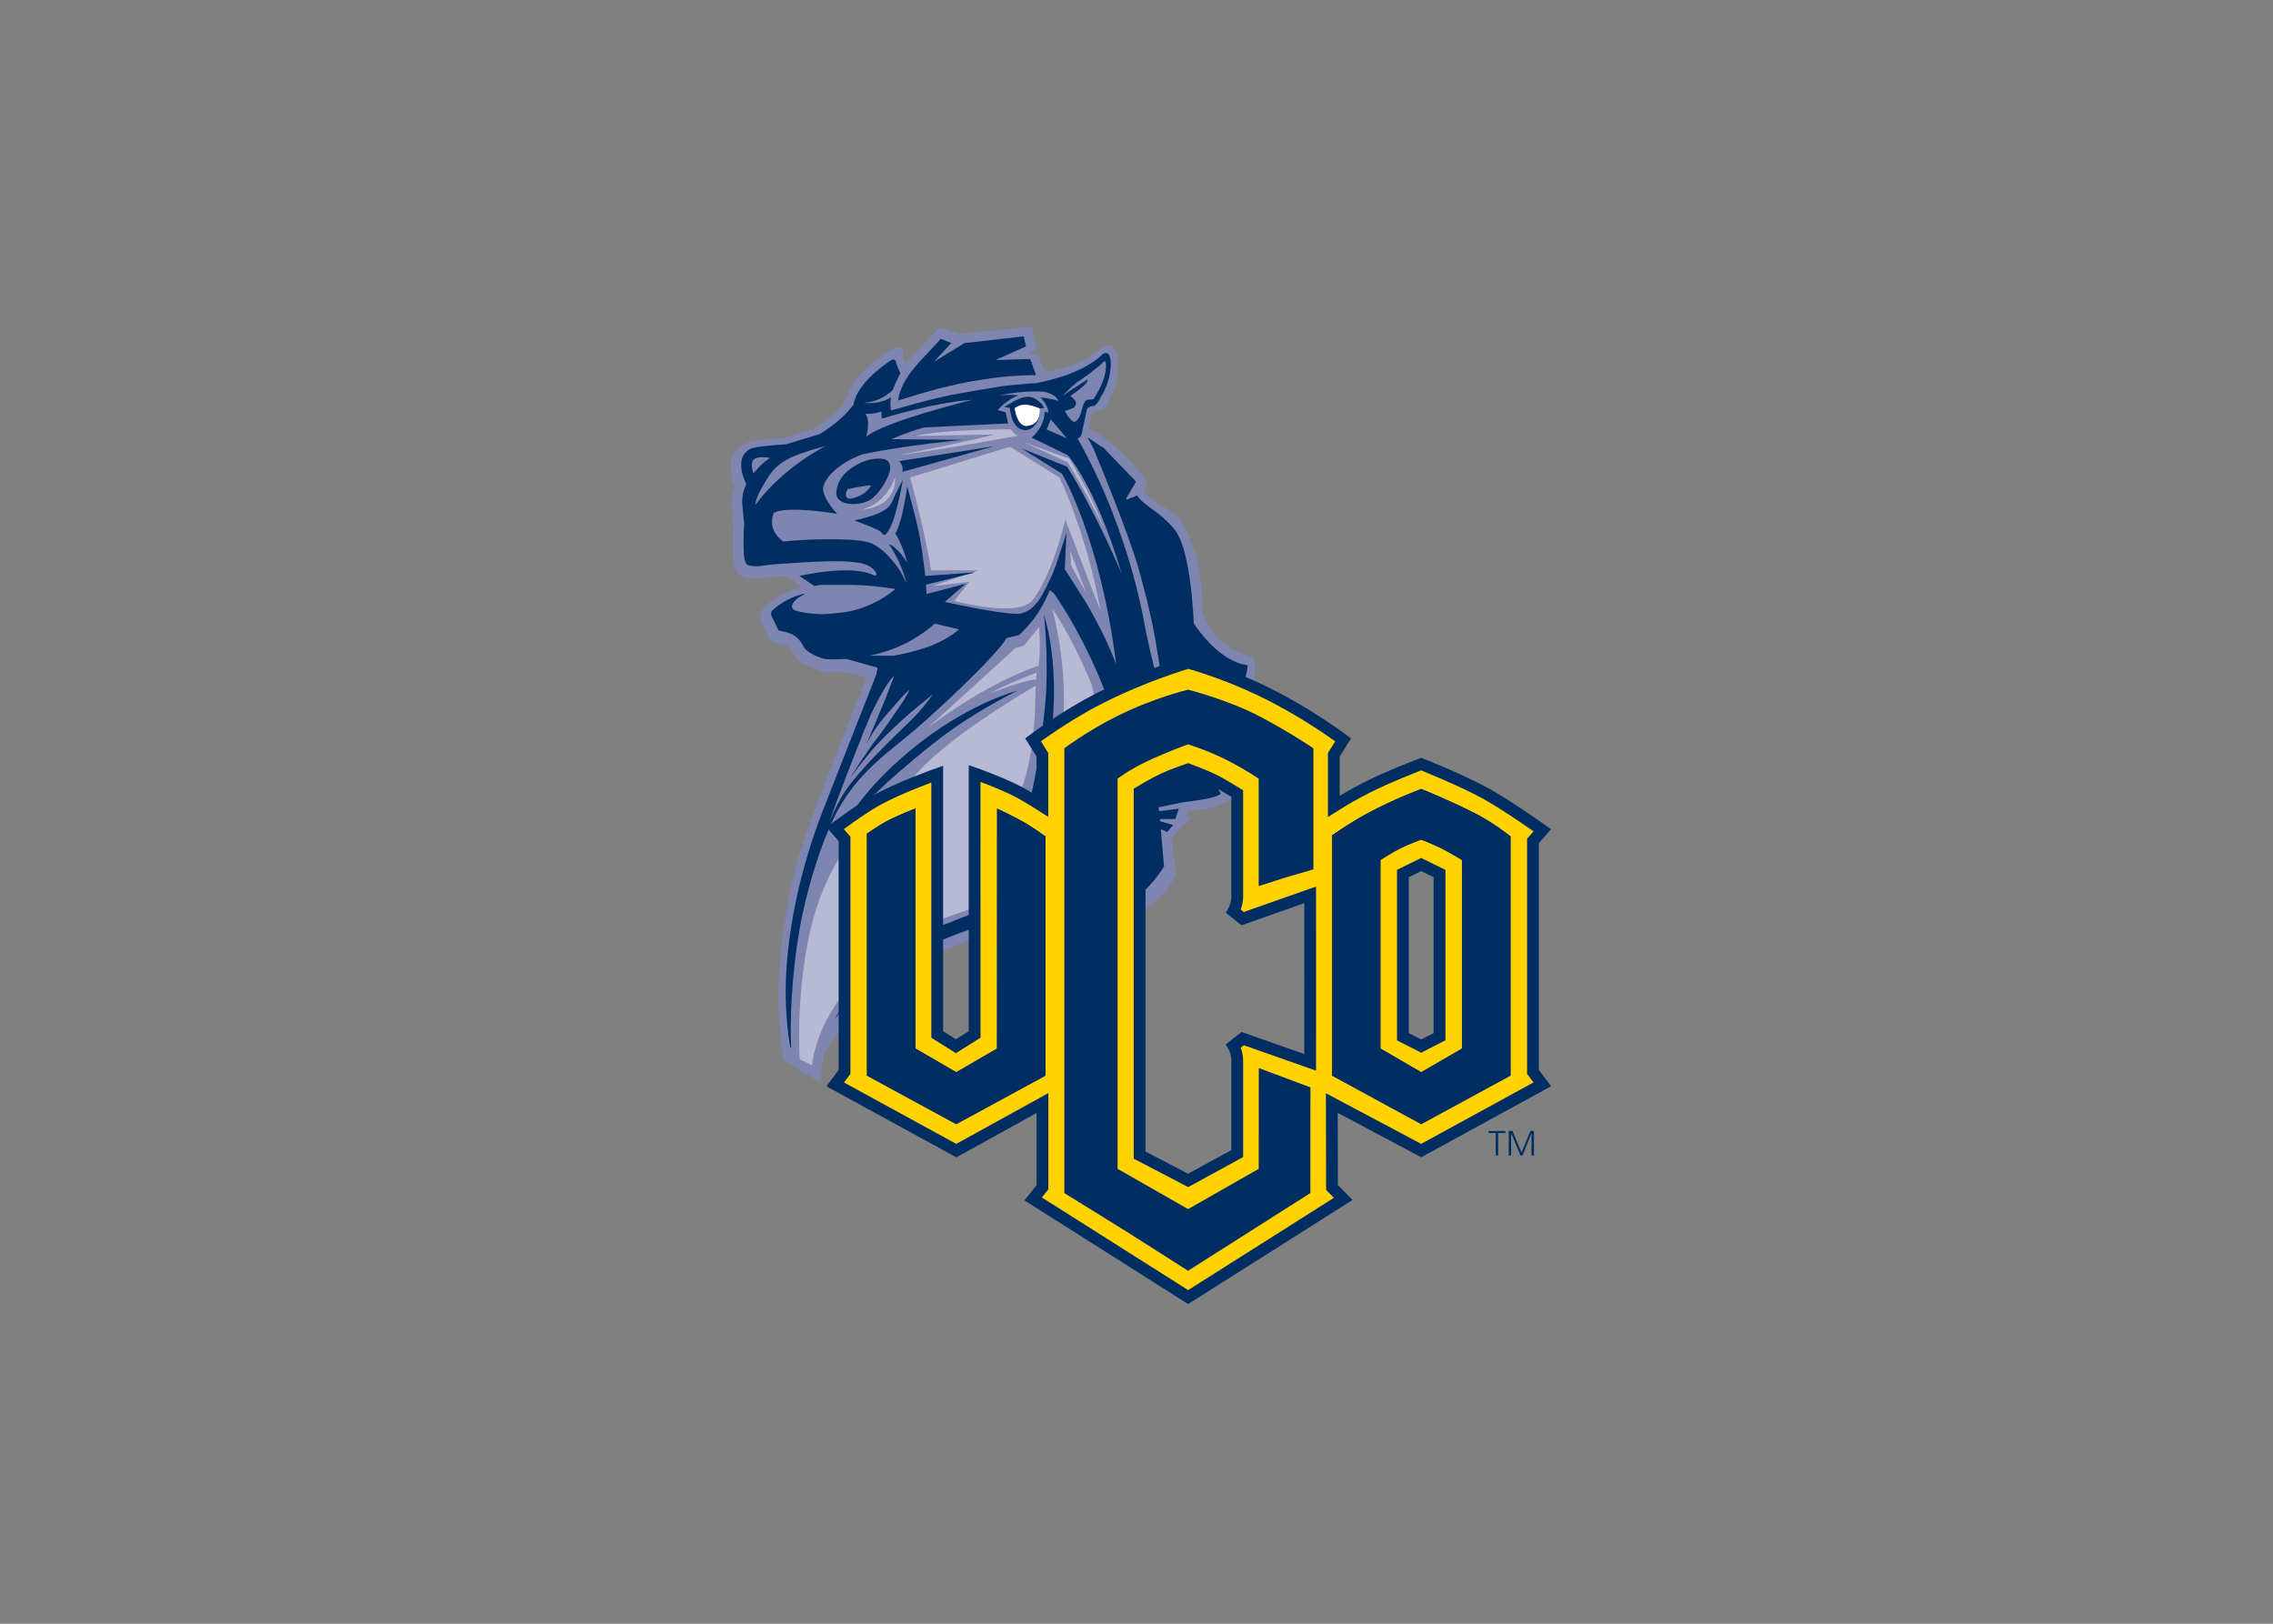 <svg clip-rule="evenodd" fill-rule="evenodd" stroke-miterlimit="3.86" viewBox="0 0 560 400" xmlns="http://www.w3.org/2000/svg"><rect x="0" y="0" width="560" height="400" fill="#808080" stroke="none"/><g fill-rule="nonzero" transform="matrix(.936 0 0 .936 179.977 80.462)"><path d="m133.57 104.74-.28-3.78-.83.43c5.93-6.19 5.62-10.98 5.67-11.23l-.43-3.16s-3.36-.45-7.74-3.59c-3.83-2.73-3.62-4.49-5.85-8.04.13-4.36.12-13.98-4.32-22.07-3.36-6.4-6.72-5.12-10.88-9.76l.8-2.88s-8.6-10.86-15.4-13.83c.14-1.53.68-5.11 2.76-4.75-.04 0 .98.5 2.56-2.54 3.19-5.5 2.24-11.77 2.24-11.77s-.8-5.04-5.04-1.6c-4.8 4.17-11.44 5.39-14.03 5.73l-1.85-4.42-2.24-.62 1.9-.96-1.36-5.91-19.1 1.89-5.12-1.64-6.02 6.3c-.07.05-.14.11-.21.16l-.12.1-.11.11c-1.1 1.12-1.68 1.75-2.46 2.78-.21-.61-.89-1.21-.72-2.24.48-2.88-2.1-2.19-4.4-.64 0 0-7.93 5.2-9.78 10.17-.15.39-.29.74-.41 1.05-.5.82-.79 1.59-.95 2.12-1.91 2.52-4.8 4.82-7.71 6.67-1.91.59-4 1.21-5.64 1.7-.87.26-1.61.48-2.13.63-.24.07-.42.13-.56.16-.57.04-1.92.13-3.42.25-1.91.18-3.86.36-5.28.74h-.01c-.06.02-.13.03-.19.05l-.05.02c-3.06.94-4.63 3.57-4.81 5.95v.04c-.17 2.48.53 4.59 1.09 5.9-.95 2.43-.94 4.77-.72 6.53.02.19.08.98.16 1.84.08.82.13 1.51.25 2.18-.23 2.93-.27 7.07.06 9.29v.02c0 .39.1.75.26 1.09.26.77.63 1.61 1.57 2.27.34.31.59.34.76.45.28.11.47.16.68.2.39.09.76.14 1.16.18.81.07 1.62.1 2.48-.01v-.01.01c2.58-.38 5.04-.59 7.26-.67l3.73 3.02c-.05.01-.11.02-.16.03-.2.05-.37.08-.52.11v.01c-.12.02-.24.05-.36.09v-.01c-.37.11-.76.23-1.16.34v.01c-.05.02-.1.03-.15.05v-.01c-2.03.72-4.83 2.04-7.45 4.44h.01c-.11.1-.21.21-.3.33h-.01l-.01.03c-.05.07-.1.15-.14.23-.25.34-.7 1.01-.65 2.32l-.01.1c0 .21.03.41.08.6l.01.06h.01c.04.15.09.29.16.43h-.01l1.98 4.1h.01c.35.71 1.01 1.23 1.81 1.37 1.29.22 2.28.47 2.96.84.67.38 1.15.79 1.7 1.88h.01l.04.08c.06.11.12.21.19.3.65 1.02 1.49 1.8 2.48 2.43l5.33 2.22 5.47-.15 5.64 1.43-1.54 4.02-.02.1c-4.78 11.88-14.48 36.37-16.63 44.24-2.87 10.55-5.82 28.1-4.72 42.49.23 3.07.69 7.23 1.2 9.89l9.6 5.88c.24-2.31.55-5.82 1.01-7.38 4.07-8.03 24.25-32.07 57.31-33.47 7.04-.56 7.85-.46 16.88-.88 2.91-.09 4.8-.72 4.8-.72s12.7-5.92 13.6-13.44l-1.29-8.33 2.49-2.63h.05l.04-.1.84-.88 1.81-1.84-1.36-.38.3-.71.23-.56c1.33-.18 2.6-.34 3.8-.54l.02.02.02-.02c2.17-.35 4.12-.82 5.78-1.74l.05.05 1.1-.79 1.1-.74-.02-.04c1.22-.88 2.37-1.77 3.45-2.67l.52-.43.02.01.37-.32 1.16-.96-.04-.05c6.8-6.38-4.12-14.34-4.08-14.6" fill="#7d85b0"/><path d="m92.2 33.76s-22.4 0-31.2 2.2l25.79-.47c-5.27 1.59-31.22 6.77-31.22 6.77 14.62-1.87 39-6.37 39-6.37l-1.01-.56-1.37-1.57zm4.1 4.22 14.65 6.64s7.77 12.95 11.9 21.65c-4.52-12.13-11.43-22.84-11.43-22.84zm-4.36 1.54-32.84 10.11s4.6 16.28 6.91 30.53h15.54l-1.74.6.67-.05-1.96.49-11.78 4.03.01.09 11.81-1.36-4.94 6.28c9.64 2.44 23.49 4.41 26.26-.97 6.26-8.46 10.29-25.77 10.29-25.77s11.29 29.52 11.58 29.96c-4.81-26.3-13.51-43.8-13.51-43.81l-16.29-10.13zm-37.79 9.94c-3.3 9.6-11.4 10.8-11.4 10.8 12.6-.9 11.4-10.8 11.4-10.8zm57.6 24.3.3 4.8 5.1 9.3zm-5.91 19.08c10.17 39.13-1.46 72.32-14.36 94.62 2.71-.41 11.11-1.46 11.11-1.46l5.35-.55 14.48-1.61s7.5-3.3 7.02-7.38c-.86-7.5-4.23-34.79-10.69-58.84-6.93-16.8-12.91-24.78-12.91-24.78zm-4.29 5.92-5 6.2-2.8.8-28.8 26.2c21-15.8 36.4-20.4 36.4-20.4.8-5.2.2-12.8.2-12.8zm-.8 15.01s-11.6 4.59-15.8 6.99c0 0 13-5 15.6-4.6zm-.4 4.39c-26.88 15.89-36.73 25.94-39.89 29.8-3.32 2.76-6.8 5.86-10.44 9.33-19.79 18.86-24.58 38.81-26.66 59.67-1.33 13.29-.58 24.09-.58 24.09l4.07 1.96s.68-15.18 17.07-31.22c13.49-13.22 22.69-16.24 41.92-22.44 0 0 5.86-20.72 9.8-37.13 5.08-12.37 4.71-34.06 4.71-34.06z" fill="#b8bad4" transform="scale(.8)"/><path d="m39.8 48.72c-2.15 1.21-7.21 2.31-7.21 2.31s6.18 2.18 6.91 2.96.9 1.3 1.72.22c.82-1.07 1.65-2.86 2.67-6.84s1.46-7.02 1.46-7.02-1.8 3.37-2.6 5.23c-.79 1.86-1.36 2.22-2.95 3.14" fill="#002d62"/><path d="m81.21 23.95c.25-.85.3-1.69.16-2.44l1.17-.05s-.33-1.05-1.5-1.91c-.95-.7-2-1.32-3.61-1.02-.8.15-1.7.52-2.74 1.09-1.4.77-2.66 1.53-2.66 1.53l1.48.22c.04.42.08.8.16 1.19.53 2.92 1.8 4.27 3.23 4.58l.03.01c1.68.5 3.6-.93 4.27-3.2m-6.39-2.48s1-.84 2.54-.91 3.98.98 3.98.98.68 4.4-3.6 4.61c-2.5-.26-2.93-4.68-2.93-4.68" fill="#002d62"/><path d="m42 37.53c.1-1.89-.65-2.51-1.71-2.68-2.36-.4-5.14.28-7.72 1.88-2.5 1.54-4.49 3.72-4.71 6.88-.28 3.91 6.87 3.74 9.5 1.56 2.06-1.71 4.54-5.74 4.64-7.63m-5.57 5.11c-1.11 1.3-2.22 1.92-4.04 2.47s-2.1-.44-2.03-1.05.47-1.31.47-1.31 2.72-.57 4.19-.77c1.48-.21 2.51-.64 1.4.66" fill="#002d62"/><path d="m44.64 17.13c-.3.91-.46 1.68-.52 2.32 4.79-1.43 19.45-6.62 36.29-6.7l-1.52-4.23-9.15.27 8.04-3.59-.61-2.64-15.6 1.78-8.06 4.95 4.61-4.98-2.77-1.09-6.08 6.56h.01c-2.65 2.94-3.98 5.44-4.61 7.35" fill="#002d62"/><path d="m104.09 45.28.07.12.1-.42z" fill="#0f0c0c"/><path d="m45.25 38.22 23.98-6.71-24.84 3.88s1.24 1.19.85 2.83" fill="#002d62"/><path d="m75.38 137.3c3.98-8.41 7.91-17.66 9.35-32.67 1.7-17.51-2.23-28.79-2.23-28.79s.57 4.82.68 11.02c.1 6.32.24 11.45-2.26 27.26-2.01 12.7-5.53 23.19-5.53 23.19" fill="#002d62"/><path d="m28.11 133.5s6.89-8.23 16.41-16.44c11.86-10.22 16.2-12.8 21.52-16.03 5.23-3.17 9.54-5.23 9.54-5.23s-11.48 2.84-25.18 13.31c-11.74 8.98-17.39 16.88-22.29 24.39" fill="#002d62"/><path d="m117.82 127.11-.14.41.17-.41z" fill="#0f0c0c"/><path d="m137.27 111.97c1.39-3.49-6.14-7.08-6.14-7.08l-6.24-6.86 4.84 2.73c6.27-5.02 6.38-11.69 6.38-11.69s-6.75-.01-14.18-10.95c-.05-1.55-.14-3.31-.28-4.38-.32-4.8-1.47-16.61-5-20.65-4.48-5.12-7.52-5.6-9.6-8.64l-2.55 1-.26.11-.06-.14-.07-.12.17-.3 2.46-4.22-8.12-8.42-.23-.24-.44-.46.08.21c-2.33-1.61-4.08-2.78-4.08-2.78s.56 1.02 1.46 2.72c2.32 5.55 10.02 24.25 12.45 33.45 1.97 7.44 4.54 16.53 6.27 34.06-1.54-5.2-3.21-11.59-4.82-19.15-3.91-22.85-12.79-41.79-17.96-50.69.5-.2.92-.58 1.09-1.28.38-1.64 1.1-5.16 1.39-6.58.48-.55 1.14-.71 1.87-.77.42-.03 1.55-1.57 1.64-2.13 3.51-5.14 3.63-13.72.54-11.4-4.83 4.71-13.59 6.82-17.3 7.54-3.55.21-8.76.76-8.76.76s-11.9 1.96-13.89 2.39c-4.21.91-7.81 1.84-10.35 2.54-1.27.35-2.28.64-2.96.85-.34.1-.61.18-.79.24l-.2.06-.05.02h-.02l-.02-.04-1.24.39c-.06-.12-.41-1.4-.04-3.52-.34.25-.71.47-1.1.65-2.68 1.26-6.13.87-6.13.87 2.61-.16 4.67-1.14 6.13-2.14.64-.43 1.16-.87 1.56-1.26.16-.49.35-1 .59-1.55.36-.74 1.22-2.56 1.42-2.93-.84-1.43-1.25-3.08-1.25-3.08v.01c-.15-.81-1.21-.29-1.21-.29-8.13 5.46-9.63 9.89-9.88 11.69-2.27 3.11-5.62 5.72-8.89 7.77-4.02 1.23-8.96 2.69-8.96 2.69s-6.81.39-8.64.96c-1.96.57-2.97 2.3-3.07 3.78-.22 2.53.96 4.98 1.34 5.72-1.18 2.27-1.2 4.51-.97 6.3 0 0 .27 3.54.43 4.13-.28 2.83-.25 8.09.06 9.36l-.02.07.06.08c.19.7.47 1.15.84 1.33.14.25 2.21.44 3.15.3 2.71-.4 5.31-.63 7.68-.71h-.01s10.75-.87 15.85-.45c.69.05 1.28.13 1.79.2 5 .39 6.38 4.04 4.71 3.4-2.62-1.36-6.82-1.47-10.66-1.18-4.74.36-8.94 1.34-8.94 1.34h-.03l.05.04 3.93 2.61.03-.01 1.45-.27h8.55c5.02.01 11.31 1.08 11.31 1.08-3.41 2.88-8.4 5.32-13.08 6.04-2.28.34-4.48.52-6.38.59-2.75-.11-5-.4-6.36-.84-.63-.11-1.1-.36-1.31-.73l-.12-.3v-.03c-.15-1.02 1.23-2.4 3.31-3.37v-.12c-.23.05-.46.1-.71.14-.39.12-.8.24-1.21.36-1.81.64-4.3 1.82-6.59 3.92 0 0-.46.61-.3 1.17l1.98 4.1c2.7.47 5.02 1.08 6.48 4.08l.02.02c.68 1.36 2.78 2.56 5.77 3.42 1.2.05 2.48.07 3.83.02.55-.02 1.1-.05 1.67-.09l8.29 2.32c0 .15-.17.98-.37 1.91h-.02c-2.89 7.36-9.6 24.38-14.07 35.83-5.84 14.97-8.84 29.86-9.58 42.27-.02.36-.04.72-.06 1.08l-.01.34c-.01.25-.02.49-.03.74 0 .13-.01.26-.01.39 0 .23-.01.46-.02.69 0 .13-.01.26-.01.39 0 .23-.01.46-.01.69v1.38c0 .34.01.68.02 1.02v.22c0 .26.01.52.02.77l.01.34c.01.21.02.43.02.64 0 .12.01.23.01.35.01.21.02.41.03.62l.02.32c.01.23.02.44.04.66l.01.25c.04.6.07 1.18.12 1.73l.02.25c.02.19.03.38.05.56l.02.29c.02.17.03.34.05.5l.02.27c.02.17.04.33.05.49l.02.23c.02.19.04.38.06.56l.02.13c.02.22.05.44.07.64l.02.14c.02.16.04.3.06.45l.03.2c.02.12.03.23.05.35l.03.2.13.78.02.13c.03.13.05.25.07.36l.01.05.05.27.06.25.02.08.04.11.02.06.03.07.02.03.04.04.03-.05.02-.11v-.02-.17-.29-.06c0-.11-.01-.21-.02-.34-.28-4.53-.02-17.9 2.42-31.22 1.34-7.36 4.24-17.98 7.86-26.19 4.24-9.67 9.81-15.28 18.51-22.15 7.65-6.03 25.58-22.92 27.93-27.33 1.05-.27 2.14-.52 3.29-.77 2.82-2.58 4.77-5.27 6.2-7.86.17-.31.34-.62.5-.93.52-1.02.98-2.03 1.38-3l1.12.8c.33.48 1.6 2.42 1.6 2.42.07.11.13.23.19.35l.02-.05c4.43 6.94 13.59 23.12 17.82 44.03l.52 2.17c.71 6.33 1.62 15.21 2.13 20.31 0 0 .05.21.06.57.04 1.16-.32 3.92-3.87 6.55-2.55 1.83-1.65 2.57-6.66 3.32-15.95-.46-28.52 2.52-38.06 6.5-7.08 2.58-13.44 5.94-19.2 11.45-8.79 8.39-10.35 11.17-12.35 14.59 0 0 7.27-9.8 18.33-15.98 5.65-3.16 11.06-5.6 16.3-7.41 2.3-.86 4.13-1.38 5.55-1.7 2.71-.72 5.39-1.27 8.04-1.67 6.14-1.12 24.71-1.93 24.71-1.93 8.08-2 13.84-11.6 13.84-11.6l-.87-9.87 1.7.76 1.6-1.83-3.48-1-.05-.58h4.05l.72-2.06.14-.41.09-.25-5.2.66c-.04-.3-.09-.64-.15-1.02l6.04-1.25c4.57-.65 8.51-1.04 10.37-2.29l-4.81-8.73c.05 0 .1 0 .14-.01l6.22 7.67c1.26-.91 2.46-1.83 3.57-2.76l-.63-.66c.55.23.96.32 1.13.18l-2.93-3.07 4.16 2.08c2.01-1.78 2.15-3.79 1.45-5.68m-38.55-101.37c-.06 3.21-2.27 6.95-3.28 8.49-.8.06-1.98.13-1.8.19-.45.32-.73.83-.94 1.43-.41 1.15-.57 2.61-1.27 3.53-1.05 1.4-1.46.82-2.56-.52-.18-.22-.34-.41-.46-.55l-.46-.95-.01-.09c.33-.07.64-.16.91-.26 1.06-.4 1.58-.6 1.59-.79 1.08-1.14-.34-2.32-1.1-2.82.26-.2.54-.41.86-.64 4.74-3.3 3.54-3.72 3.54-3.72s-1.26.98-4.32 2.82c-.78.54-1.43 1.02-1.96 1.46.4-.61 1.36-1.71 3.66-3.58 2.09-1.32 3.7-2.57 4.79-3.49.87-.63 1.36-1.07 1.36-1.07.88-.96 1.6-1.68 1.44.56m-10.27 18.79-5.31-2.35 1.06-2.67zm-24.85-10.15s-23.52 5.76-28 9.76c0 0 1.28-4-.16-6.08 2.36.12 4.15-.62 4.15-.62l.16 1.9s13.76-4.32 23.84-4.96m-58.05 16.81c.15-.83.29-1.16 1.21-1.52.65-.22 1.8-.3 3.53-.01-1.34.9-2.68 2.09-3.88 3.53-.16.2-.31.39-.46.59-.28-.85-.48-1.86-.39-2.59m.81 10.97c.52-2.51.97-3.29 3.08-6.83 2.74-4.62 6.34-6.27 14.57-8.53l.86-.23c-7.24 3.83-14.1 9.57-18.51 15.59m40.99 56.63c-4.44 4.3-13.83 13.15-17.7 19.3-1.34 2.13-2.61 4.77-3.75 7.43 2.74-7.9 5.46-14.5 7.16-18.98 1.26-3.31 2.49-6.32 3.62-8.94.09-.2 1.31-2.86 2.84-5.61 2.29-4.11 3.46-4.99 3.46-4.99s-1.28 3.55-2.7 7.05c-1.42 3.49-4.57 10.86-4.57 10.86s1.03-2.06 2.72-4.48 4.02-4.8 6.25-7.43c1.2-1.4 2.38-2.36 2.38-2.36s-1.2 2.32-1.87 3.31c-1.45 2.11-5.2 7.68-7.17 10.13-1.98 2.46-6.75 9.95-6.75 9.95s3.05-4.11 5.79-7.34c2.73-3.24 8.41-8.52 12.54-11.93 1.07-.88 3.5-2.82 3.5-2.82s-2.16 3.38-5.77 6.86m-4.55-17.06h-6.3c5.7-1.18 11.78-3.66 17.18-8.46l6.36 1.52c-4.61 4.07-11.27 5.86-17.24 6.94m44.38-47.91s10.07 16.83 14.27 50.2c-2.4-6.39-5.68-12.52-8.56-17.31v.07l-4.72-7.46v.05c-.09-.14-.18-.27-.27-.39l.46-9.59-2.77 8.5c-.5 1.35-1.25 3.14-2.43 5.55-.6 1.23-1.17 2.3-1.76 3.2-1.31 2.03-2.72 3.28-4.81 3.92-2.54.78-16.05-2.07-20.28-2.99l.73-.63 4.79-4.15-8.32 2.17-2 .52c-.01-.25-.02-.52-.04-.81l-.11-1.63 1.86-.46 11.1-2.77-11.38.8-1.77.13c-.36-3.51-1.05-8.76-1.92-12.63-.89-4-2.8-10.93-2.8-10.93s-.82 5.84-1.86 9.18c-1.05 3.35-1.35 3.18-1.35 3.18s.82 1.05 1.63 3.03c.84 2.03 1.2 3.29 1.54 4.72 0 0-1.07-1.97-2.5-3.3s-1.85-1.55-2.24-1.61c0 0 1.75 2.76 2.58 4.65 1.24 2.83 1.75 4.54 2.03 5.61l-.01.01c-1.52-3.23-2.36-4.36-4.12-6.41-1.87-2.18-4.32-4.13-6.45-4.52v.02c-4.32-1.07-16.65-.7-21.87-.06 0 0-4.46-2.75-2.51-7.57 3.62-1.99 16.69.27 16.69.27s-3.48-3.54-3.73-6.45c0-2.48 3.62-6.79 10.44-9.23 11.72-2.46 26.5-3.79 26.5-3.79l-18.98-.17c3.56-1.56 6.66-2.54 8.67-3.1l22.09-1.05-.24-1.03-.4-1.9-2.14-.57c2.58-2.95 5.51-3.88 5.51-3.88s-1.54-.18-2.51-.15c-.79.03-1.61.07-2.38.13 2.8-.62 5.72-.97 8.66-1.02.96-.02 1.93 0 2.89.05 1.3.29 3.1.92 3.8 2.31l-.07.08c-1.37-.38-2.84-.7-4.05-.82l-.56-.06c.27.27.5.53.71.79 1.36 1.7 1.39 3.16 1.39 3.16l-1.01-.09s.2 3.48-3.39 6.75l9.42 4.56s7.27 7.65 14.29 31.36c-7.35-17.39-14.41-28.3-14.41-28.3l-11.97-4.8zm22.15 101.69c-.01-.05-.02-.1-.04-.15l.07-.14c-.01.1-.02.2-.04.29" fill="#002d62"/><path d="m107.39 139.97c-.01-.36-.05-.57-.05-.57.02.2.04.38.05.57" fill="#0f0c0c"/><path d="m77.77 26.15c4.28-.22 3.6-4.62 3.6-4.62s-2.45-1.04-3.99-.98c-1.54.07-2.54.91-2.54.91s.42 4.42 2.93 4.68" fill="#fff"/><path d="m186.63 143.94-4.83-2.37-4.82 2.37v42.95l4.82 2.46 4.83-2.46zm-34.05 27.67-.01-22.05-17.76 6.25-2.43-1.92s1-1.72 1-3.82v-27.18s-3.85-2.43-6.46-3.7c-2.45-1.19-6.46-2.66-6.46-2.66s-3.96 1.34-6.39 2.45c-2.58 1.19-6.39 3.5-6.39 3.5v95.57l12.78 6.66 12.92-7.07v-24.52c0-2.1-1-3.82-1-3.82l2.43-1.92 17.76 6.25zm-88.33-54.02s7.39 2.63 11.79 4.98c2.43 1.29 6.05 3.62 6.05 3.62v-13.53l-2.46-3.9s7.98-6.1 17.55-10.97c11.88-6.05 23.29-9.33 23.29-9.33s10.92 2.83 23.27 9.33c9.93 5.23 17.52 10.97 17.52 10.97l-2.46 3.9v13.6c3.32-2.09 5.24-3.18 8.73-4.97 5.39-2.77 14.27-6.16 14.27-6.16s10.48 4.17 16.79 7.63c6.15 3.38 15.09 9.79 15.09 9.79l-2.46 2.82v60.77l2.46 3.28-31.88 17.43-23.53-12.51.05 22.23 2.95 3-40.81 25.84-40.81-25.84 2.46-3.07v-22.15l-22.68 12.51-31.88-17.43 2.46-3.28v-61.32l-2.46-2.82s6.29-4.75 10.66-7.23c5.98-3.4 16.2-7.01 16.2-7.01v68.53l4.92 3.08 4.92-3.08z" fill="#ffd200" stroke="#002d62" stroke-width="3.1"/><g fill="#002d62"><path d="m181.8 135s-3.33 1.24-5.36 2.25c-2.17 1.08-5.37 3.13-5.37 3.13v49.63l5.37 3.11 5.36 3.11 5.36-3.11 5.37-3.11v-49.63s-3.21-1.97-5.37-3.05c-2.04-1.02-5.36-2.33-5.36-2.33m0-13.32s6.8 2.67 14.22 6.44c4.85 2.47 9.29 6.04 9.29 6.04v62.95l-11.75 6.39-11.75 6.39-11.75-6.39-11.75-6.39v-63.2s4.53-3.21 9.29-5.79c6.99-3.77 14.21-6.44 14.21-6.44"/><path d="m70.17 126.82-.01 36.09-.01 27.1-10.73 6.22-10.73-6.22v-63.19s-5.04 1.91-8.03 3.59c-1.91 1.07-4.75 3.03-4.75 3.03v63.68l23.5 12.78 11.75-6.39 11.75-6.39v-27.37l.01-35.57s-2.84-2.03-4.75-3.19c-3.01-1.84-8.03-4.16-8.03-4.16"/><path d="m153.42 142.85v-31.88s-6.62-4.48-14.43-8.53c-8.35-4.34-18.55-6.89-18.55-6.89s-8.71 2.02-18.54 6.89c-8.01 3.97-14.03 8.53-14.03 8.53v117.07l16.49 10.22 16.08 10.23 16.09-10.23 16.09-10.22.01-13.91.02-13.9-6.8-2.55-6.8-2.55-.02 26.53-18.58 10.6-18.57-10.6v-102.67s2.63-2.12 7.64-4.53c5.09-2.43 10.93-4.52 10.93-4.52s5.54 1.68 10.93 4.52c4.99 2.63 7.64 4.53 7.64 4.53v28.27l6.8-2.2z"/><path d="m181.8 135s-3.33 1.24-5.36 2.25c-2.17 1.08-5.37 3.13-5.37 3.13v49.63l5.37 3.11 5.36 3.11 5.36-3.11 5.37-3.11v-49.63s-3.21-1.97-5.37-3.05c-2.04-1.02-5.36-2.33-5.36-2.33zm0-13.32s6.8 2.67 14.22 6.44c4.85 2.47 9.29 6.04 9.29 6.04v62.95l-11.75 6.39-11.75 6.39-11.75-6.39-11.75-6.39v-63.2s4.53-3.21 9.29-5.79c6.99-3.77 14.21-6.44 14.21-6.44z"/><path d="m70.17 126.82-.01 36.09-.01 27.1-10.73 6.22-10.73-6.22v-63.19s-5.04 1.91-8.03 3.59c-1.91 1.07-4.75 3.03-4.75 3.03v63.68l23.5 12.78 11.75-6.39 11.75-6.39v-27.37l.01-35.57s-2.84-2.03-4.75-3.19c-3.01-1.84-8.03-4.16-8.03-4.16z"/><path d="m201.42 212.24h-1.91v-.55h4.45v.55h-1.91v5.9h-.64z"/><path d="m204.85 211.68h.99l2.36 5.68 2.37-5.68h.91v6.46h-.64v-5.82h-.02l-2.35 5.82h-.54l-2.43-5.82h-.02v5.82h-.64z"/></g></g></svg>
